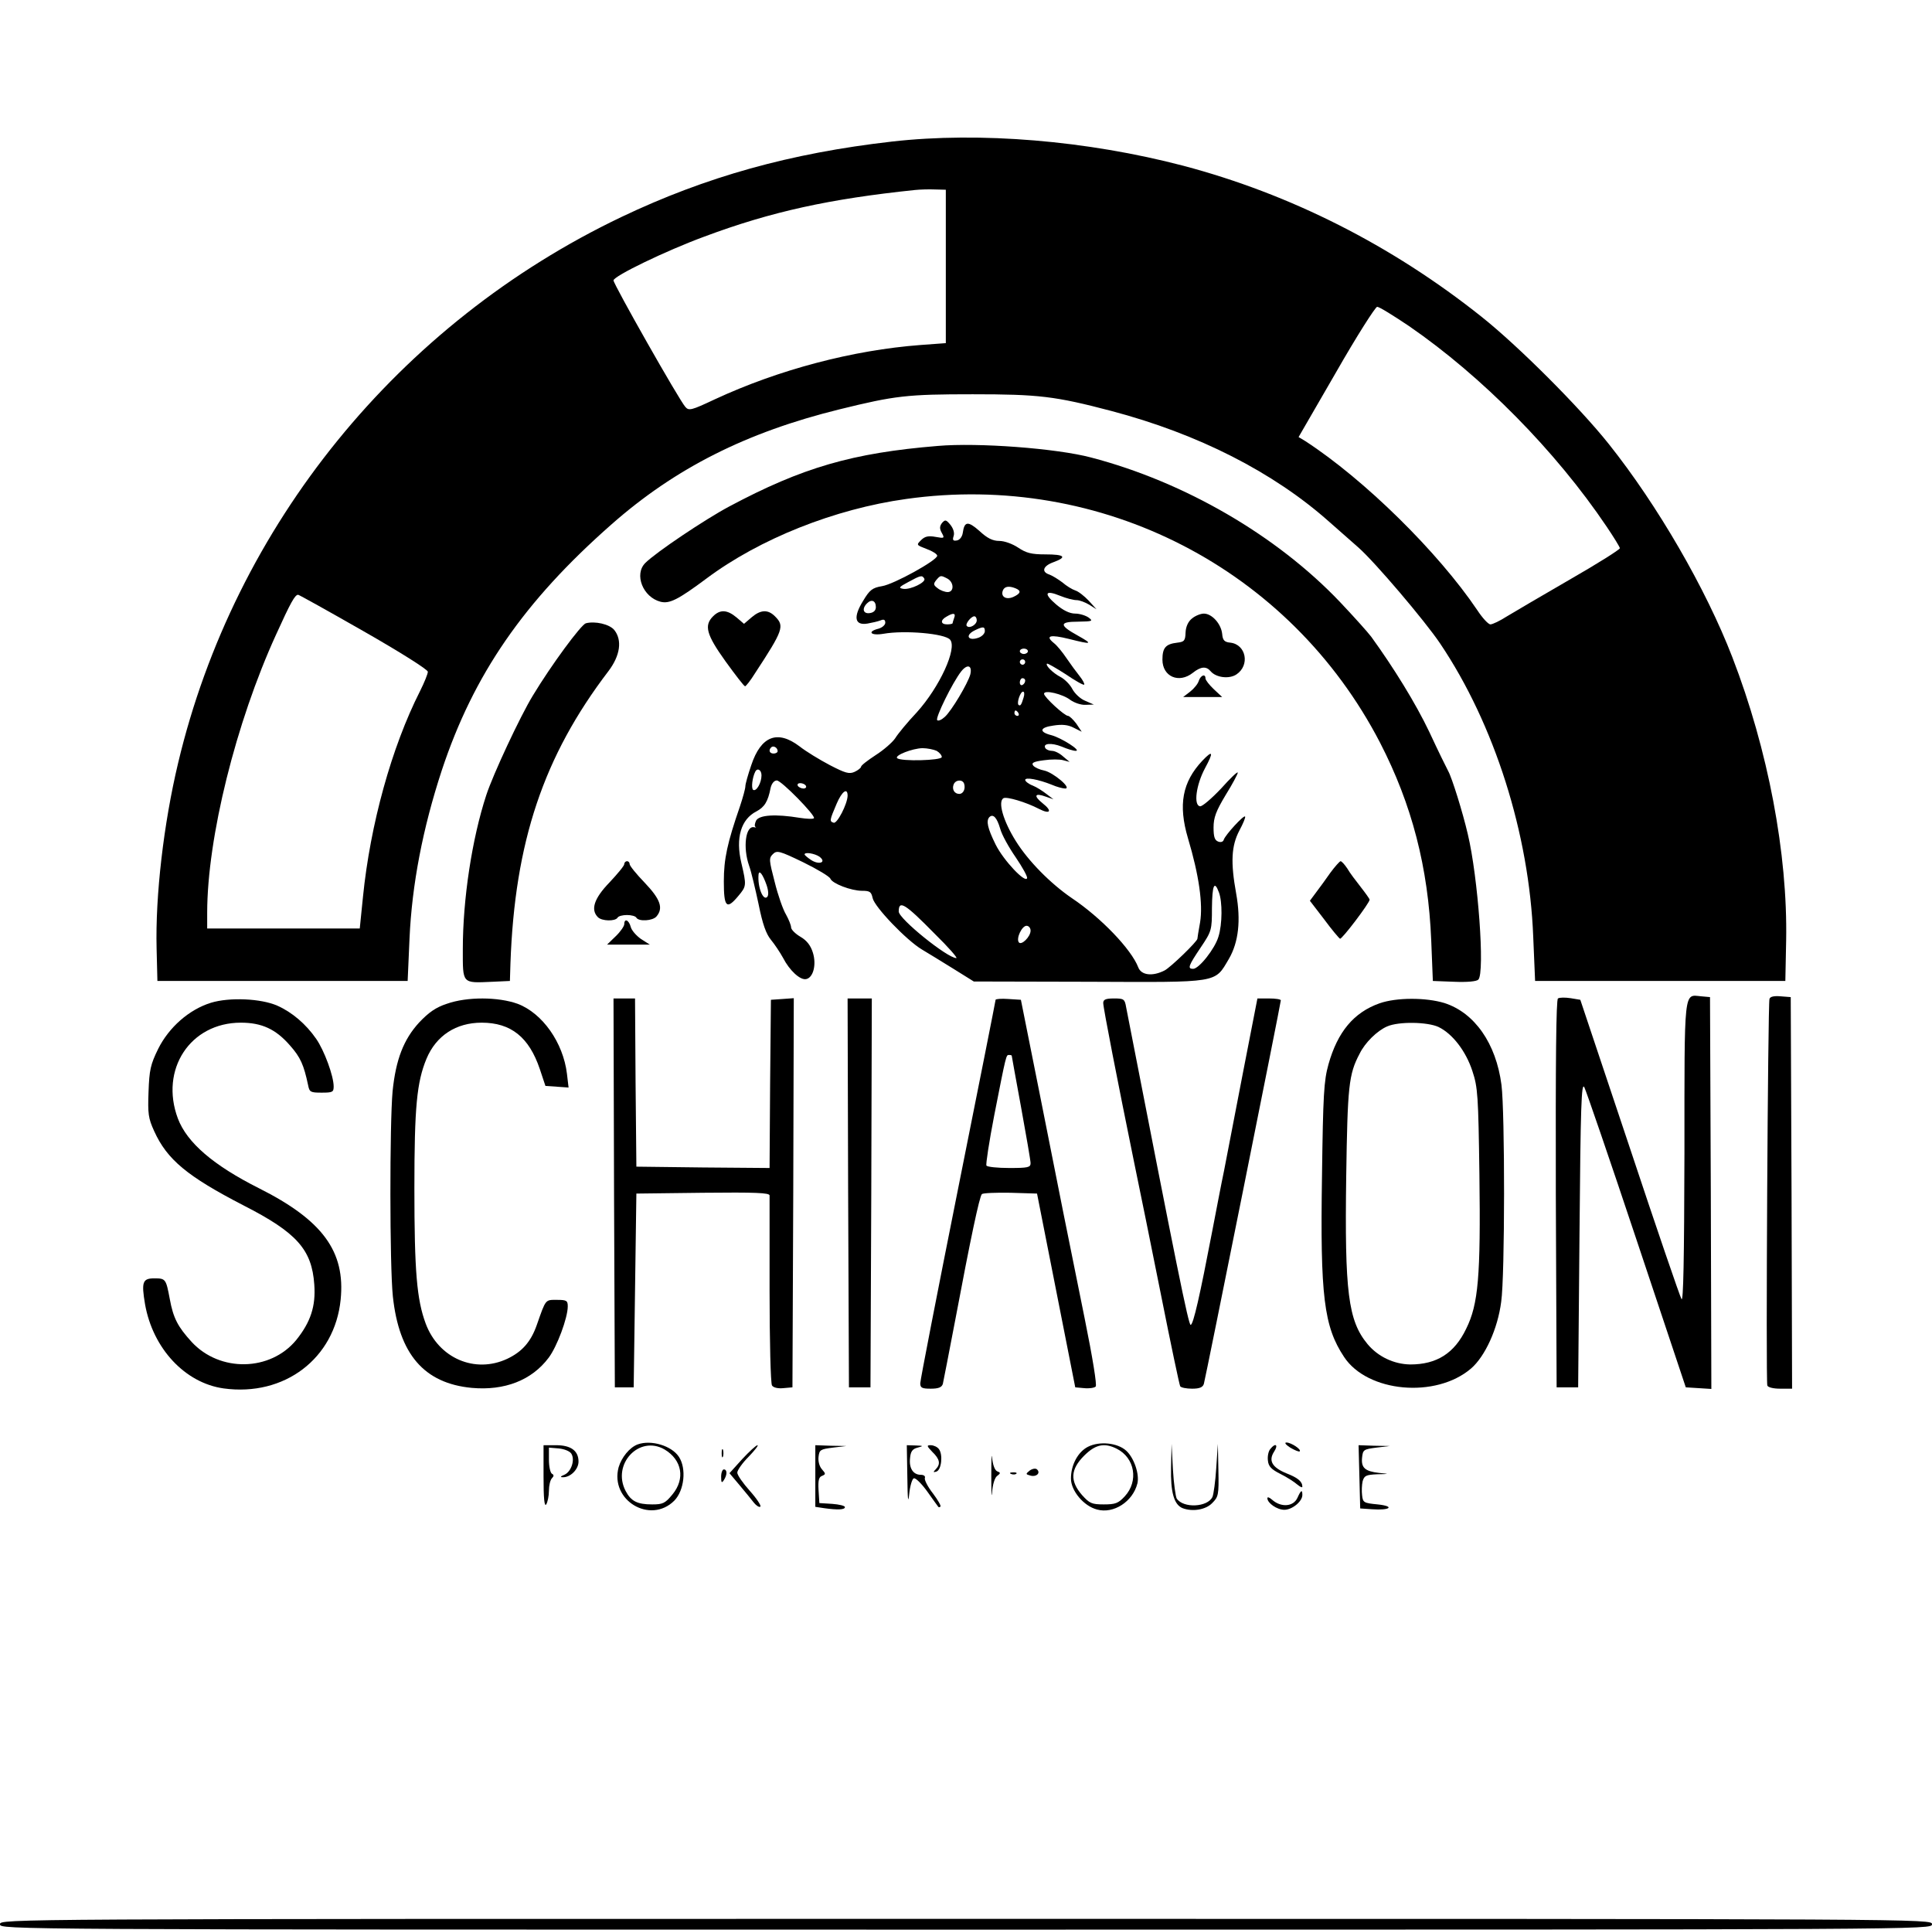 <?xml version="1.0" standalone="no"?>
<!DOCTYPE svg PUBLIC "-//W3C//DTD SVG 20010904//EN"
 "http://www.w3.org/TR/2001/REC-SVG-20010904/DTD/svg10.dtd">
<svg version="1.0" xmlns="http://www.w3.org/2000/svg"
 width="718pt" height="717pt" viewBox="0 0 718 717"
 preserveAspectRatio="xMidYMid meet">

<g transform="translate(0,717) scale(0.1,-0.1)"
fill="#000000" stroke="none">
<path d="M3315 6644 c-378 -43 -692 -131 -1005 -280 -828 -395 -1438 -1145
-1648 -2029 -54 -226 -85 -494 -80 -690 l3 -120 465 0 465 0 7 159 c9 199 49
408 120 624 118 356 305 627 630 913 238 210 503 343 848 428 207 51 251 56
495 56 245 0 306 -7 515 -62 322 -85 602 -227 810 -412 41 -36 90 -79 109 -96
61 -54 245 -270 303 -356 202 -300 331 -707 346 -1089 l7 -165 465 0 465 0 3
150 c6 322 -67 709 -200 1053 -98 254 -278 565 -459 792 -109 137 -336 364
-473 473 -334 266 -711 456 -1108 561 -359 94 -757 127 -1083 90z m200 -464
l0 -285 -95 -7 c-250 -19 -525 -91 -764 -202 -87 -41 -96 -43 -109 -28 -24 27
-267 456 -267 470 0 16 194 110 338 163 249 93 466 140 782 173 19 2 53 3 75
2 l40 -1 0 -285z m1722 -222 c270 -186 544 -463 734 -745 27 -40 49 -76 49
-80 0 -5 -84 -58 -187 -117 -104 -60 -209 -122 -234 -137 -25 -16 -52 -29 -60
-29 -8 0 -30 24 -49 53 -145 215 -419 485 -639 628 l-25 15 140 242 c76 133
145 241 152 242 8 0 61 -33 119 -72z m-3885 -1134 c135 -77 238 -142 238 -150
0 -8 -13 -40 -29 -72 -106 -209 -185 -496 -212 -764 l-12 -118 -283 0 -284 0
0 58 c0 279 107 708 256 1034 54 119 70 148 82 148 3 0 113 -61 244 -136z"/>
<path d="M3485 5513 c-317 -26 -503 -80 -775 -225 -90 -48 -272 -170 -312
-210 -42 -42 -9 -127 57 -144 33 -8 64 7 170 86 198 148 477 259 743 296 725
102 1426 -259 1761 -906 118 -229 179 -463 190 -735 l6 -150 79 -3 c48 -2 83
1 90 8 25 25 -1 381 -39 540 -19 82 -59 210 -73 235 -6 11 -38 76 -70 145 -51
107 -132 238 -216 354 -12 16 -64 74 -116 129 -235 247 -577 446 -925 537
-128 34 -421 56 -570 43z"/>
<path d="M3501 5227 c-9 -12 -10 -21 -1 -37 11 -20 10 -21 -23 -15 -27 5 -40
2 -54 -12 -18 -18 -18 -18 21 -33 22 -8 39 -19 39 -25 0 -17 -161 -106 -205
-113 -36 -6 -46 -14 -70 -54 -38 -61 -32 -93 16 -85 17 3 39 8 49 12 12 5 17
2 17 -9 0 -8 -11 -18 -25 -22 -44 -11 -29 -27 18 -19 79 14 229 1 248 -22 27
-32 -39 -176 -124 -270 -35 -37 -71 -81 -80 -96 -10 -15 -43 -44 -73 -63 -29
-19 -54 -38 -54 -43 0 -4 -11 -13 -24 -19 -20 -9 -34 -5 -92 25 -38 20 -89 51
-113 70 -82 62 -143 38 -179 -70 -12 -35 -22 -70 -22 -79 0 -8 -9 -41 -20 -74
-47 -136 -60 -195 -60 -279 0 -96 10 -107 54 -54 30 36 31 38 11 123 -22 93
-1 162 56 191 30 16 43 36 53 88 4 16 13 27 23 27 17 0 144 -130 138 -140 -2
-4 -26 -3 -52 1 -91 15 -151 11 -163 -10 -5 -11 -7 -21 -2 -24 4 -2 1 -2 -5
-1 -32 8 -43 -75 -19 -143 8 -22 23 -86 35 -142 15 -75 28 -111 46 -133 14
-17 34 -47 45 -67 24 -47 64 -84 86 -79 26 5 39 53 25 98 -8 26 -22 45 -46 59
-19 11 -35 27 -35 35 0 8 -9 30 -19 48 -11 18 -30 72 -42 121 -21 81 -22 88
-7 103 15 15 24 13 113 -30 53 -26 98 -53 101 -61 7 -18 77 -45 118 -45 29 0
34 -4 39 -27 7 -33 126 -157 183 -191 22 -13 74 -45 116 -71 l77 -48 428 -1
c488 -2 466 -6 520 85 36 62 45 143 27 243 -21 116 -18 177 12 234 14 26 24
50 21 52 -5 6 -73 -68 -79 -86 -2 -8 -11 -11 -21 -7 -13 5 -17 18 -17 52 0 37
9 61 45 121 25 40 45 78 45 83 0 6 -28 -21 -62 -59 -35 -37 -70 -67 -78 -66
-25 3 -15 79 18 141 33 61 30 70 -10 28 -74 -79 -90 -163 -53 -288 41 -137 56
-244 45 -312 -6 -32 -10 -59 -10 -61 0 -10 -99 -106 -122 -118 -45 -23 -87
-18 -98 12 -26 67 -138 184 -247 257 -79 54 -162 138 -208 212 -47 75 -67 146
-46 159 11 7 83 -14 133 -40 41 -21 50 -8 13 21 -35 28 -30 40 11 25 l29 -10
-25 19 c-14 11 -37 26 -52 32 -16 6 -28 16 -28 21 0 11 49 2 99 -18 18 -8 41
-14 50 -14 25 1 -45 60 -79 67 -16 3 -34 11 -40 18 -8 10 0 15 39 20 27 4 60
4 73 0 l23 -6 -24 20 c-13 12 -31 21 -42 21 -10 0 -21 5 -24 10 -11 18 22 21
60 6 21 -9 44 -16 53 -16 22 0 -53 48 -90 58 -48 12 -45 29 7 36 32 5 54 3 75
-8 l30 -15 -20 30 c-12 16 -26 29 -31 29 -13 0 -89 70 -89 82 0 16 70 -1 98
-23 14 -10 39 -19 56 -18 l31 1 -32 14 c-18 7 -39 27 -48 44 -8 16 -28 36 -43
44 -29 15 -58 44 -51 50 2 2 33 -16 69 -39 35 -24 67 -42 69 -39 3 2 -5 17
-17 32 -12 15 -34 45 -49 67 -14 21 -35 47 -47 56 -33 27 -13 32 56 15 87 -22
91 -20 34 12 -71 39 -70 52 1 52 53 1 56 2 39 15 -11 8 -34 15 -50 15 -21 0
-45 12 -71 34 -48 41 -41 55 15 32 22 -9 49 -16 61 -16 11 0 32 -8 47 -17 l27
-17 -29 32 c-16 17 -39 35 -50 38 -12 4 -33 17 -48 30 -16 12 -37 25 -48 29
-31 10 -24 32 15 46 52 19 42 29 -30 29 -52 0 -71 5 -101 25 -21 14 -51 25
-70 25 -25 0 -45 10 -74 37 -43 38 -56 36 -62 -7 -2 -14 -11 -26 -21 -28 -15
-3 -18 1 -13 16 4 12 -1 28 -12 42 -16 19 -19 20 -31 7z m-66 -207 c8 -13 -51
-42 -78 -38 -19 3 -16 7 18 25 46 25 52 27 60 13z m86 0 c25 -14 25 -50 1 -50
-10 0 -27 6 -37 14 -16 12 -17 16 -6 30 16 19 17 19 42 6z m253 -36 c22 -9 20
-19 -8 -32 -27 -12 -48 1 -39 24 6 15 22 18 47 8z m-519 -70 c0 -12 -8 -20
-22 -22 -25 -4 -31 16 -11 36 17 17 33 10 33 -14z m291 -40 c-3 -9 -6 -18 -6
-20 0 -2 -9 -4 -20 -4 -25 0 -26 16 -2 29 25 15 35 13 28 -5z m84 -9 c0 -16
-27 -32 -37 -21 -7 7 16 36 28 36 5 0 9 -7 9 -15z m30 -40 c0 -9 -10 -19 -22
-24 -40 -15 -54 8 -15 27 31 15 37 14 37 -3z m160 -75 c0 -5 -7 -10 -15 -10
-8 0 -15 5 -15 10 0 6 7 10 15 10 8 0 15 -4 15 -10z m-10 -40 c0 -5 -4 -10
-10 -10 -5 0 -10 5 -10 10 0 6 5 10 10 10 6 0 10 -4 10 -10z m-204 -46 c-9
-33 -70 -136 -95 -158 -12 -11 -24 -16 -28 -12 -8 8 57 140 89 181 23 29 42
23 34 -11z m204 -23 c0 -6 -4 -13 -10 -16 -5 -3 -10 1 -10 9 0 9 5 16 10 16 6
0 10 -4 10 -9z m-6 -63 c-8 -27 -12 -33 -19 -27 -7 8 7 49 17 49 5 0 6 -10 2
-22z m-19 -58 c3 -5 1 -10 -4 -10 -6 0 -11 5 -11 10 0 6 2 10 4 10 3 0 8 -4
11 -10z m-895 -141 c0 -5 -7 -9 -15 -9 -15 0 -20 12 -9 23 8 8 24 -1 24 -14z
m591 1 c10 -6 19 -16 19 -23 0 -13 -153 -17 -166 -4 -10 10 56 36 94 37 18 0
42 -5 53 -10z m-651 -91 c0 -28 -19 -61 -31 -54 -8 6 -3 47 8 68 8 15 23 6 23
-14z m753 -31 c6 -19 -3 -38 -18 -38 -18 0 -28 17 -21 35 7 18 33 20 39 3z
m-588 -8 c3 -5 -1 -10 -9 -10 -8 0 -18 5 -21 10 -3 6 1 10 9 10 8 0 18 -4 21
-10z m155 -37 c-1 -31 -39 -105 -52 -100 -16 5 -15 9 11 70 20 47 41 62 41 30z
m567 -122 c6 -23 33 -71 58 -107 25 -37 44 -71 42 -77 -6 -20 -87 65 -117 125
-30 61 -36 88 -23 102 14 13 28 -2 40 -43z m-672 -104 c28 -21 0 -32 -30 -13
-14 9 -25 19 -25 21 0 10 37 4 55 -8z m-196 -106 c7 -21 8 -38 2 -44 -15 -15
-36 37 -32 83 2 20 16 1 30 -39z m1681 -27 c13 -34 13 -118 -2 -165 -13 -44
-72 -119 -94 -119 -22 0 -17 12 28 79 41 61 42 65 42 147 1 86 9 104 26 58z
m-1056 -154 c50 -49 86 -90 80 -90 -33 0 -214 146 -214 173 0 44 23 30 134
-83z m356 12 c0 -23 -35 -57 -44 -43 -10 15 12 61 29 61 8 0 15 -8 15 -18z"/>
<path d="M2650 4880 c-34 -34 -25 -68 46 -167 37 -51 69 -93 73 -93 3 0 20 21
36 47 107 163 111 177 75 213 -26 26 -53 25 -87 -4 l-28 -24 -28 24 c-35 29
-61 30 -87 4z"/>
<path d="M4430 4872 c-14 -11 -23 -30 -24 -52 -1 -31 -5 -35 -31 -38 -43 -5
-55 -19 -55 -63 0 -63 61 -90 113 -49 30 24 50 25 66 6 20 -24 69 -30 96 -12
51 34 36 111 -22 118 -23 2 -29 9 -31 33 -4 37 -38 75 -68 75 -12 0 -32 -8
-44 -18z"/>
<path d="M2177 4854 c-18 -6 -127 -153 -197 -269 -47 -77 -148 -293 -173 -370
-53 -162 -87 -386 -87 -572 0 -130 -4 -126 110 -121 l65 3 2 65 c16 452 123
770 364 1086 44 58 52 115 22 153 -18 22 -72 34 -106 25z"/>
<path d="M4455 4640 c-3 -11 -18 -29 -32 -40 l-26 -20 73 0 72 0 -31 29 c-17
16 -31 34 -31 40 0 19 -18 12 -25 -9z"/>
<path d="M2320 3959 c0 -6 -25 -36 -55 -68 -57 -59 -71 -101 -43 -129 15 -15
64 -16 73 -2 3 6 19 10 35 10 16 0 32 -4 35 -10 9 -15 61 -12 75 5 26 31 14
64 -44 125 -31 32 -56 63 -56 69 0 6 -4 11 -10 11 -5 0 -10 -5 -10 -11z"/>
<path d="M4944 3927 c-16 -23 -40 -56 -53 -73 l-23 -31 53 -69 c28 -38 55 -70
59 -72 7 -3 110 133 110 145 0 3 -15 24 -33 47 -18 23 -41 53 -50 69 -10 15
-21 27 -25 27 -4 -1 -21 -20 -38 -43z"/>
<path d="M2320 3736 c0 -7 -14 -28 -32 -45 l-32 -31 80 0 79 0 -33 21 c-17 12
-35 32 -38 45 -7 26 -24 33 -24 10z"/>
<path d="M5790 3460 c-7 -4 -9 -231 -8 -726 l3 -719 40 0 40 0 5 570 c4 475 7
566 18 545 7 -14 95 -270 195 -570 l182 -545 48 -3 47 -3 -2 728 -3 728 -33 3
c-65 6 -62 36 -62 -582 -1 -398 -4 -556 -11 -543 -6 10 -93 264 -193 565
l-183 547 -36 6 c-20 3 -41 3 -47 -1z"/>
<path d="M6576 3458 c-6 -17 -14 -1420 -8 -1436 2 -7 22 -12 48 -12 l44 0 -2
728 -3 727 -38 3 c-24 2 -39 -1 -41 -10z"/>
<path d="M784 3444 c-81 -25 -156 -91 -196 -171 -29 -59 -33 -79 -36 -160 -3
-81 -1 -98 21 -146 48 -106 123 -168 332 -276 198 -101 254 -164 263 -294 6
-81 -14 -140 -67 -206 -96 -117 -284 -121 -389 -7 -51 56 -68 88 -81 159 -14
74 -15 77 -57 77 -44 0 -49 -13 -35 -96 29 -165 149 -293 292 -313 226 -31
413 111 435 330 18 179 -67 295 -304 414 -169 85 -267 169 -301 259 -68 182
46 356 234 356 78 0 130 -24 183 -85 39 -44 51 -72 67 -147 5 -26 9 -28 50
-28 41 0 45 2 45 23 0 39 -35 134 -65 177 -38 55 -90 99 -144 123 -61 27 -178
32 -247 11z"/>
<path d="M1660 3440 c-40 -13 -67 -32 -102 -69 -58 -63 -87 -138 -99 -256 -11
-121 -11 -647 1 -762 23 -215 116 -323 293 -340 122 -11 223 28 286 112 31 41
71 148 71 191 0 21 -4 24 -40 24 -44 0 -41 4 -75 -93 -22 -63 -55 -100 -110
-126 -120 -56 -255 2 -303 131 -33 89 -42 193 -42 503 0 302 9 394 45 481 36
86 110 134 205 134 109 0 176 -54 216 -172 l21 -63 43 -3 43 -3 -6 51 c-14
116 -91 225 -183 260 -72 26 -188 27 -264 0z"/>
<path d="M2282 2738 l3 -723 35 0 35 0 5 360 5 360 248 3 c194 2 247 0 247
-10 0 -7 0 -166 0 -353 0 -187 4 -346 9 -353 5 -8 22 -12 42 -10 l34 3 3 723
2 723 -42 -3 -43 -3 -3 -313 -2 -312 -248 2 -247 3 -3 313 -2 312 -40 0 -40 0
2 -722z"/>
<path d="M3152 2738 l3 -723 40 0 40 0 3 723 2 722 -45 0 -45 0 2 -722z"/>
<path d="M3700 3455 c0 -3 -63 -321 -140 -705 -77 -385 -140 -709 -140 -720 0
-17 7 -20 39 -20 29 0 41 5 45 18 2 9 23 116 46 237 57 303 90 459 99 468 4 4
52 6 106 5 l99 -3 71 -360 71 -360 33 -3 c19 -2 38 1 43 6 5 5 -11 105 -41
253 -64 317 -90 444 -170 849 l-67 335 -47 3 c-26 2 -47 0 -47 -3z m60 -208
c0 -2 16 -89 35 -193 19 -104 35 -197 35 -206 0 -16 -10 -18 -79 -18 -44 0
-82 4 -85 9 -3 4 10 89 29 187 45 229 44 224 55 224 6 0 10 -1 10 -3z"/>
<path d="M4100 3443 c0 -18 53 -289 115 -593 19 -91 64 -313 100 -493 36 -181
68 -333 71 -338 3 -5 23 -9 44 -9 28 0 40 5 44 18 6 20 286 1415 286 1425 0 4
-20 7 -44 7 l-43 0 -53 -272 c-29 -150 -61 -316 -71 -368 -11 -52 -30 -153
-44 -225 -46 -240 -70 -346 -80 -348 -8 -2 -53 222 -240 1181 -5 30 -9 32 -45
32 -31 0 -40 -4 -40 -17z"/>
<path d="M5127 3442 c-96 -34 -156 -106 -190 -227 -17 -61 -20 -112 -24 -415
-7 -446 7 -559 82 -672 87 -132 341 -155 472 -43 52 45 99 147 112 248 14 97
14 705 1 806 -20 154 -100 268 -212 304 -69 21 -178 21 -241 -1z m219 -88 c52
-25 102 -90 126 -164 20 -60 22 -91 26 -384 5 -379 -4 -482 -49 -573 -44 -92
-110 -133 -208 -133 -61 1 -120 29 -159 76 -72 87 -85 194 -79 622 5 335 9
380 50 457 20 41 65 85 102 101 43 19 150 17 191 -2z"/>
<path d="M2370 1803 c-30 -11 -60 -48 -71 -85 -33 -123 118 -213 207 -124 37
38 46 119 17 163 -27 41 -103 64 -153 46z m100 -19 c65 -39 77 -109 29 -167
-27 -33 -36 -37 -75 -37 -56 0 -79 12 -99 50 -52 100 51 209 145 154z"/>
<path d="M4043 1794 c-37 -19 -63 -67 -63 -118 0 -45 47 -102 97 -115 61 -17
133 29 150 97 8 34 -12 94 -41 121 -32 30 -100 37 -143 15z m107 -7 c68 -34
82 -121 30 -177 -24 -26 -35 -30 -78 -30 -45 0 -53 4 -81 35 -45 52 -43 95 8
146 42 42 75 49 121 26z"/>
<path d="M4795 1791 c17 -10 32 -16 35 -14 8 7 -32 33 -49 33 -9 0 -3 -8 14
-19z"/>
<path d="M2020 1683 c0 -80 3 -113 10 -103 5 8 10 31 10 51 0 19 5 40 11 46 8
8 8 13 0 17 -6 4 -11 27 -11 52 l0 45 36 -3 c21 -2 41 -10 47 -19 15 -23 0
-68 -26 -79 -13 -5 -16 -9 -7 -9 29 -2 60 29 60 58 0 40 -28 61 -83 61 l-47 0
0 -117z"/>
<path d="M2758 1748 l-47 -52 37 -44 c20 -24 45 -54 54 -66 9 -11 20 -18 24
-14 3 4 -14 30 -40 59 -25 28 -46 58 -46 67 0 9 19 36 42 59 23 24 38 43 33
43 -6 -1 -31 -24 -57 -52z"/>
<path d="M3030 1685 l0 -114 33 -5 c50 -7 77 -6 77 4 0 5 -21 10 -47 12 l-48
3 -3 48 c-2 36 1 49 13 53 14 6 14 8 0 24 -10 11 -15 30 -13 47 3 26 7 28 53
34 l50 6 -57 1 -58 2 0 -115z"/>
<path d="M3372 1683 c1 -86 3 -103 7 -64 3 30 11 56 17 58 7 2 29 -20 50 -49
21 -29 39 -55 41 -57 2 -2 5 -2 8 1 3 3 -10 25 -28 49 -19 24 -32 50 -30 57 3
7 -4 12 -15 12 -28 0 -44 24 -40 61 2 26 9 35 28 40 23 6 22 7 -7 8 l-33 1 2
-117z"/>
<path d="M3465 1775 c28 -27 31 -45 13 -64 -11 -11 -10 -13 2 -9 19 6 25 64 9
84 -6 8 -20 14 -30 14 -16 0 -15 -3 6 -25z"/>
<path d="M4352 1717 c-2 -92 11 -138 43 -151 37 -14 86 -6 110 19 23 23 25 30
23 122 l-2 98 -6 -90 c-3 -49 -10 -98 -14 -107 -18 -39 -109 -43 -133 -6 -4 7
-11 56 -14 108 l-5 95 -2 -88z"/>
<path d="M4721 1786 c-7 -8 -11 -27 -9 -43 2 -22 13 -33 47 -50 24 -12 52 -30
62 -39 11 -9 19 -13 19 -8 0 19 -17 33 -58 49 -54 22 -69 47 -47 81 17 26 5
34 -14 10z"/>
<path d="M5052 1683 l3 -118 44 -3 c67 -5 87 11 21 18 -52 5 -55 7 -58 34 -2
15 -1 39 2 52 6 21 13 24 54 26 47 1 47 1 7 5 -52 6 -67 19 -63 57 3 29 6 31
53 37 l50 6 -58 1 -58 2 3 -117z"/>
<path d="M2682 1770 c0 -14 2 -19 5 -12 2 6 2 18 0 25 -3 6 -5 1 -5 -13z"/>
<path d="M3684 1685 c0 -60 1 -87 3 -60 2 29 10 55 19 61 13 10 13 12 0 17 -9
4 -16 23 -19 49 -2 24 -3 -6 -3 -67z"/>
<path d="M3827 1706 c-16 -13 -16 -14 3 -19 22 -6 38 10 24 23 -5 5 -17 3 -27
-4z"/>
<path d="M2680 1683 c0 -22 2 -25 10 -13 13 20 13 40 0 40 -5 0 -10 -12 -10
-27z"/>
<path d="M3758 1693 c7 -3 16 -2 19 1 4 3 -2 6 -13 5 -11 0 -14 -3 -6 -6z"/>
<path d="M4822 1605 c-15 -34 -61 -37 -94 -8 -10 9 -18 12 -18 6 0 -18 36 -43
63 -43 29 0 67 31 67 55 0 21 -5 19 -18 -10z"/>
<path d="M0 20 c0 -20 7 -20 3590 -20 3583 0 3590 0 3590 20 0 20 -7 20 -3590
20 -3583 0 -3590 0 -3590 -20z"/>
</g>
</svg>
